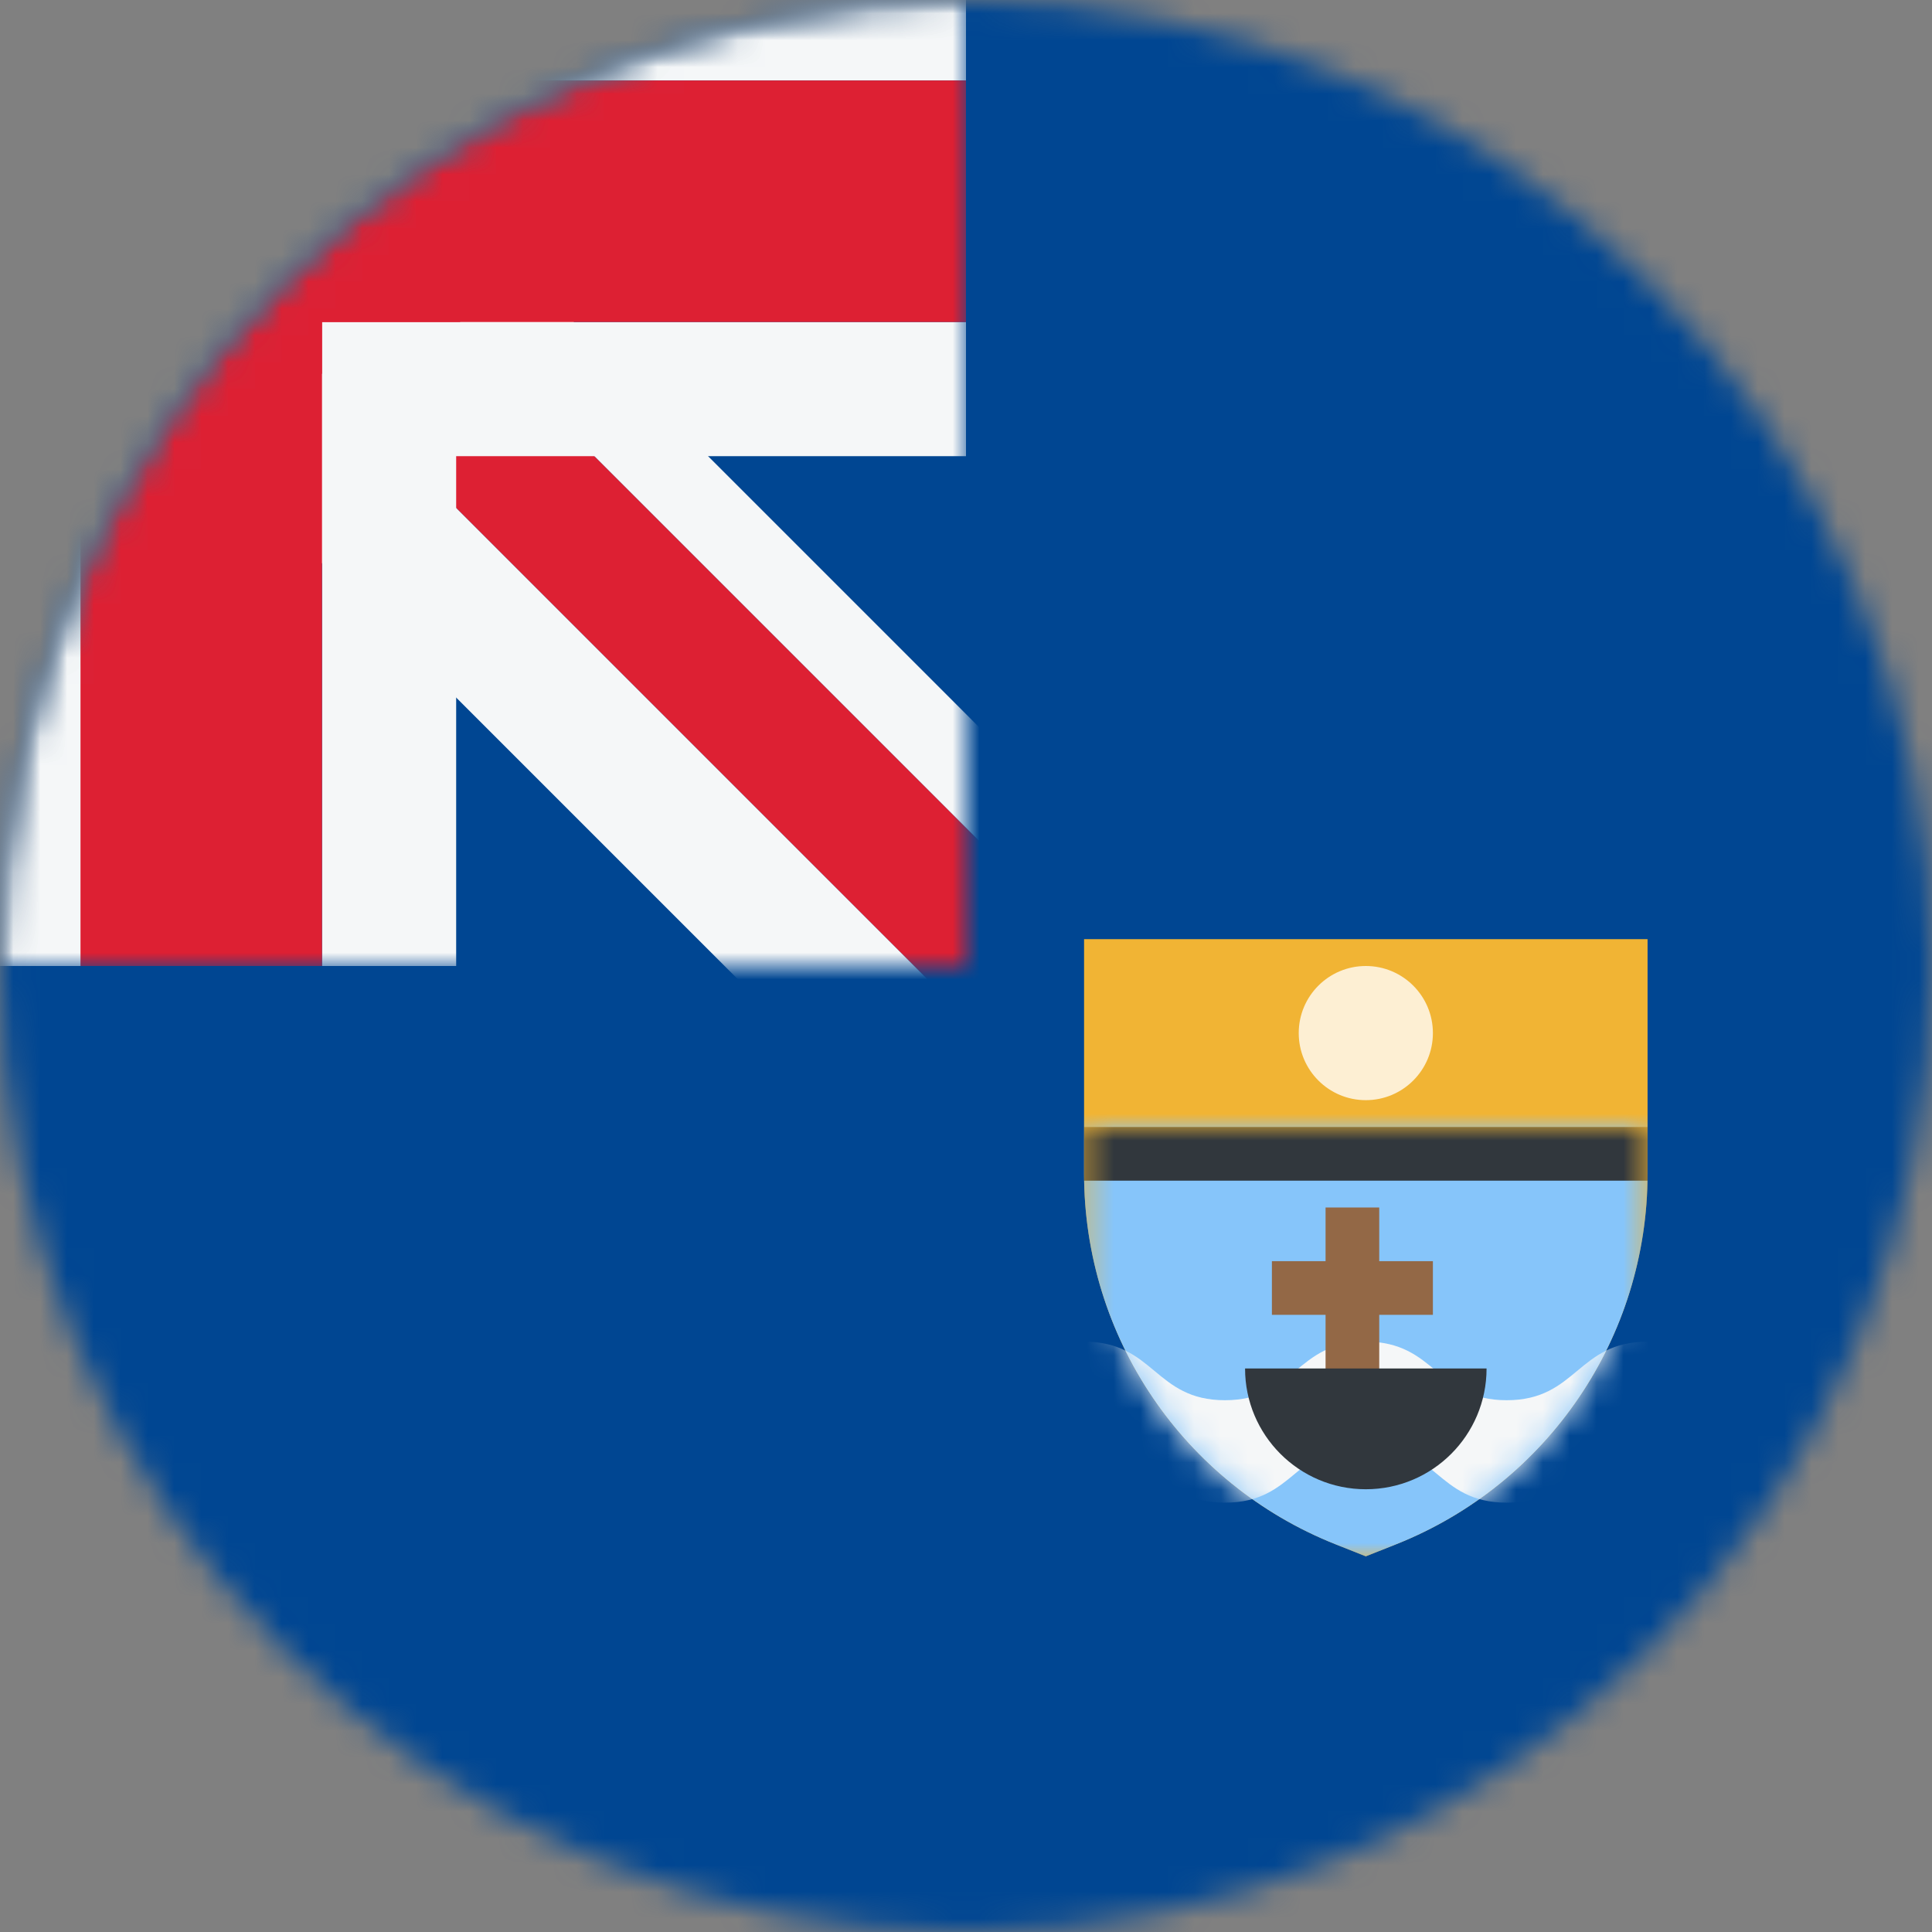 <svg width="72" height="72" viewBox="0 0 72 72" fill="none" xmlns="http://www.w3.org/2000/svg">
<rect x="0" y="0" width="72" height="72" fill="#808080" stroke="none"/>
<mask id="mask0_46_8834" style="mask-type:alpha" maskUnits="userSpaceOnUse" x="0" y="0" width="72" height="72">
<circle cx="36" cy="36" r="36" fill="#D9D9D9"/>
</mask>
<g mask="url(#mask0_46_8834)">
<rect width="72" height="72" fill="#004692"/>
<path d="M40.4 35H61.4V43.743C61.4 49.827 57.691 55.295 52.04 57.546L50.9 58L49.76 57.546C44.108 55.295 40.4 49.827 40.4 43.743V35Z" fill="#F1B434"/>
<circle cx="50.9" cy="38.5" r="2.5" fill="#FDEFD3"/>
<mask id="mask1_46_8834" style="mask-type:alpha" maskUnits="userSpaceOnUse" x="40" y="42" width="22" height="16">
<rect x="40.4" y="42" width="21" height="16" fill="#D9D9D9"/>
</mask>
<g mask="url(#mask1_46_8834)">
<path d="M40.4 35H61.4V43.743C61.4 49.827 57.691 55.295 52.04 57.546L50.9 58L49.76 57.546C44.108 55.295 40.4 49.827 40.4 43.743V35Z" fill="#86C5FA"/>
<rect x="40.4" y="42" width="21" height="2" fill="#31373D"/>
</g>
<mask id="mask2_46_8834" style="mask-type:alpha" maskUnits="userSpaceOnUse" x="40" y="35" width="22" height="23">
<path d="M40.4 35H61.4V43.743C61.4 49.827 57.691 55.295 52.04 57.546L50.9 58L49.76 57.546C44.108 55.295 40.4 49.827 40.4 43.743V35Z" fill="#F1B434"/>
</mask>
<g mask="url(#mask2_46_8834)">
<path d="M50.899 50C48.274 50 48.274 52.182 45.65 52.182C43.025 52.182 43.025 50 40.4 50V53.818C43.025 53.818 43.025 56 45.65 56C48.274 56 48.274 53.818 50.899 53.818C53.524 53.818 53.524 56 56.15 56C58.775 56 58.775 53.818 61.4 53.818V50C58.775 50 58.775 52.182 56.15 52.182C53.524 52.182 53.524 50 50.899 50V50Z" fill="#F5F7F8"/>
</g>
<path d="M51.4 45H49.4V47L47.4 47V49H49.4V53H51.4V49H53.4V47L51.4 47V45Z" fill="#936846"/>
<path d="M50.9 55.5C53.385 55.5 55.4 53.485 55.4 51H46.4C46.4 53.485 48.415 55.5 50.9 55.5Z" fill="#31373D"/>
<mask id="mask3_46_8834" style="mask-type:alpha" maskUnits="userSpaceOnUse" x="0" y="0" width="36" height="36">
<path d="M0 36V36C-8.69081e-07 16.118 16.118 -7.04529e-07 36 -1.57361e-06V-1.57361e-06L36 36L0 36Z" fill="#002F6C"/>
</mask>
<g mask="url(#mask3_46_8834)">
<rect x="-0" width="36" height="36" fill="#004692"/>
<path d="M12.522 3.134L10.401 5.255L39.927 34.781L42.048 32.66L12.522 3.134Z" fill="#F5F7F8"/>
<path d="M6.865 8.791L3.33 12.326L32.856 41.852L36.392 38.317L6.865 8.791Z" fill="#F5F7F8"/>
<path d="M6.865 8.791L10.401 5.255L39.927 34.781L36.392 38.317L6.865 8.791Z" fill="#DD2033"/>
<path d="M36 12V17L17 17L17 36H12V12H36Z" fill="#F5F7F8"/>
<path d="M36 -2V3L5 3L5 36H0V-2H36Z" fill="#F5F7F8"/>
<path fill-rule="evenodd" clip-rule="evenodd" d="M3 36H12L12 12L36 12V3H12H3L3 12L3 36Z" fill="#DD2033"/>
</g>
</g>
</svg>
